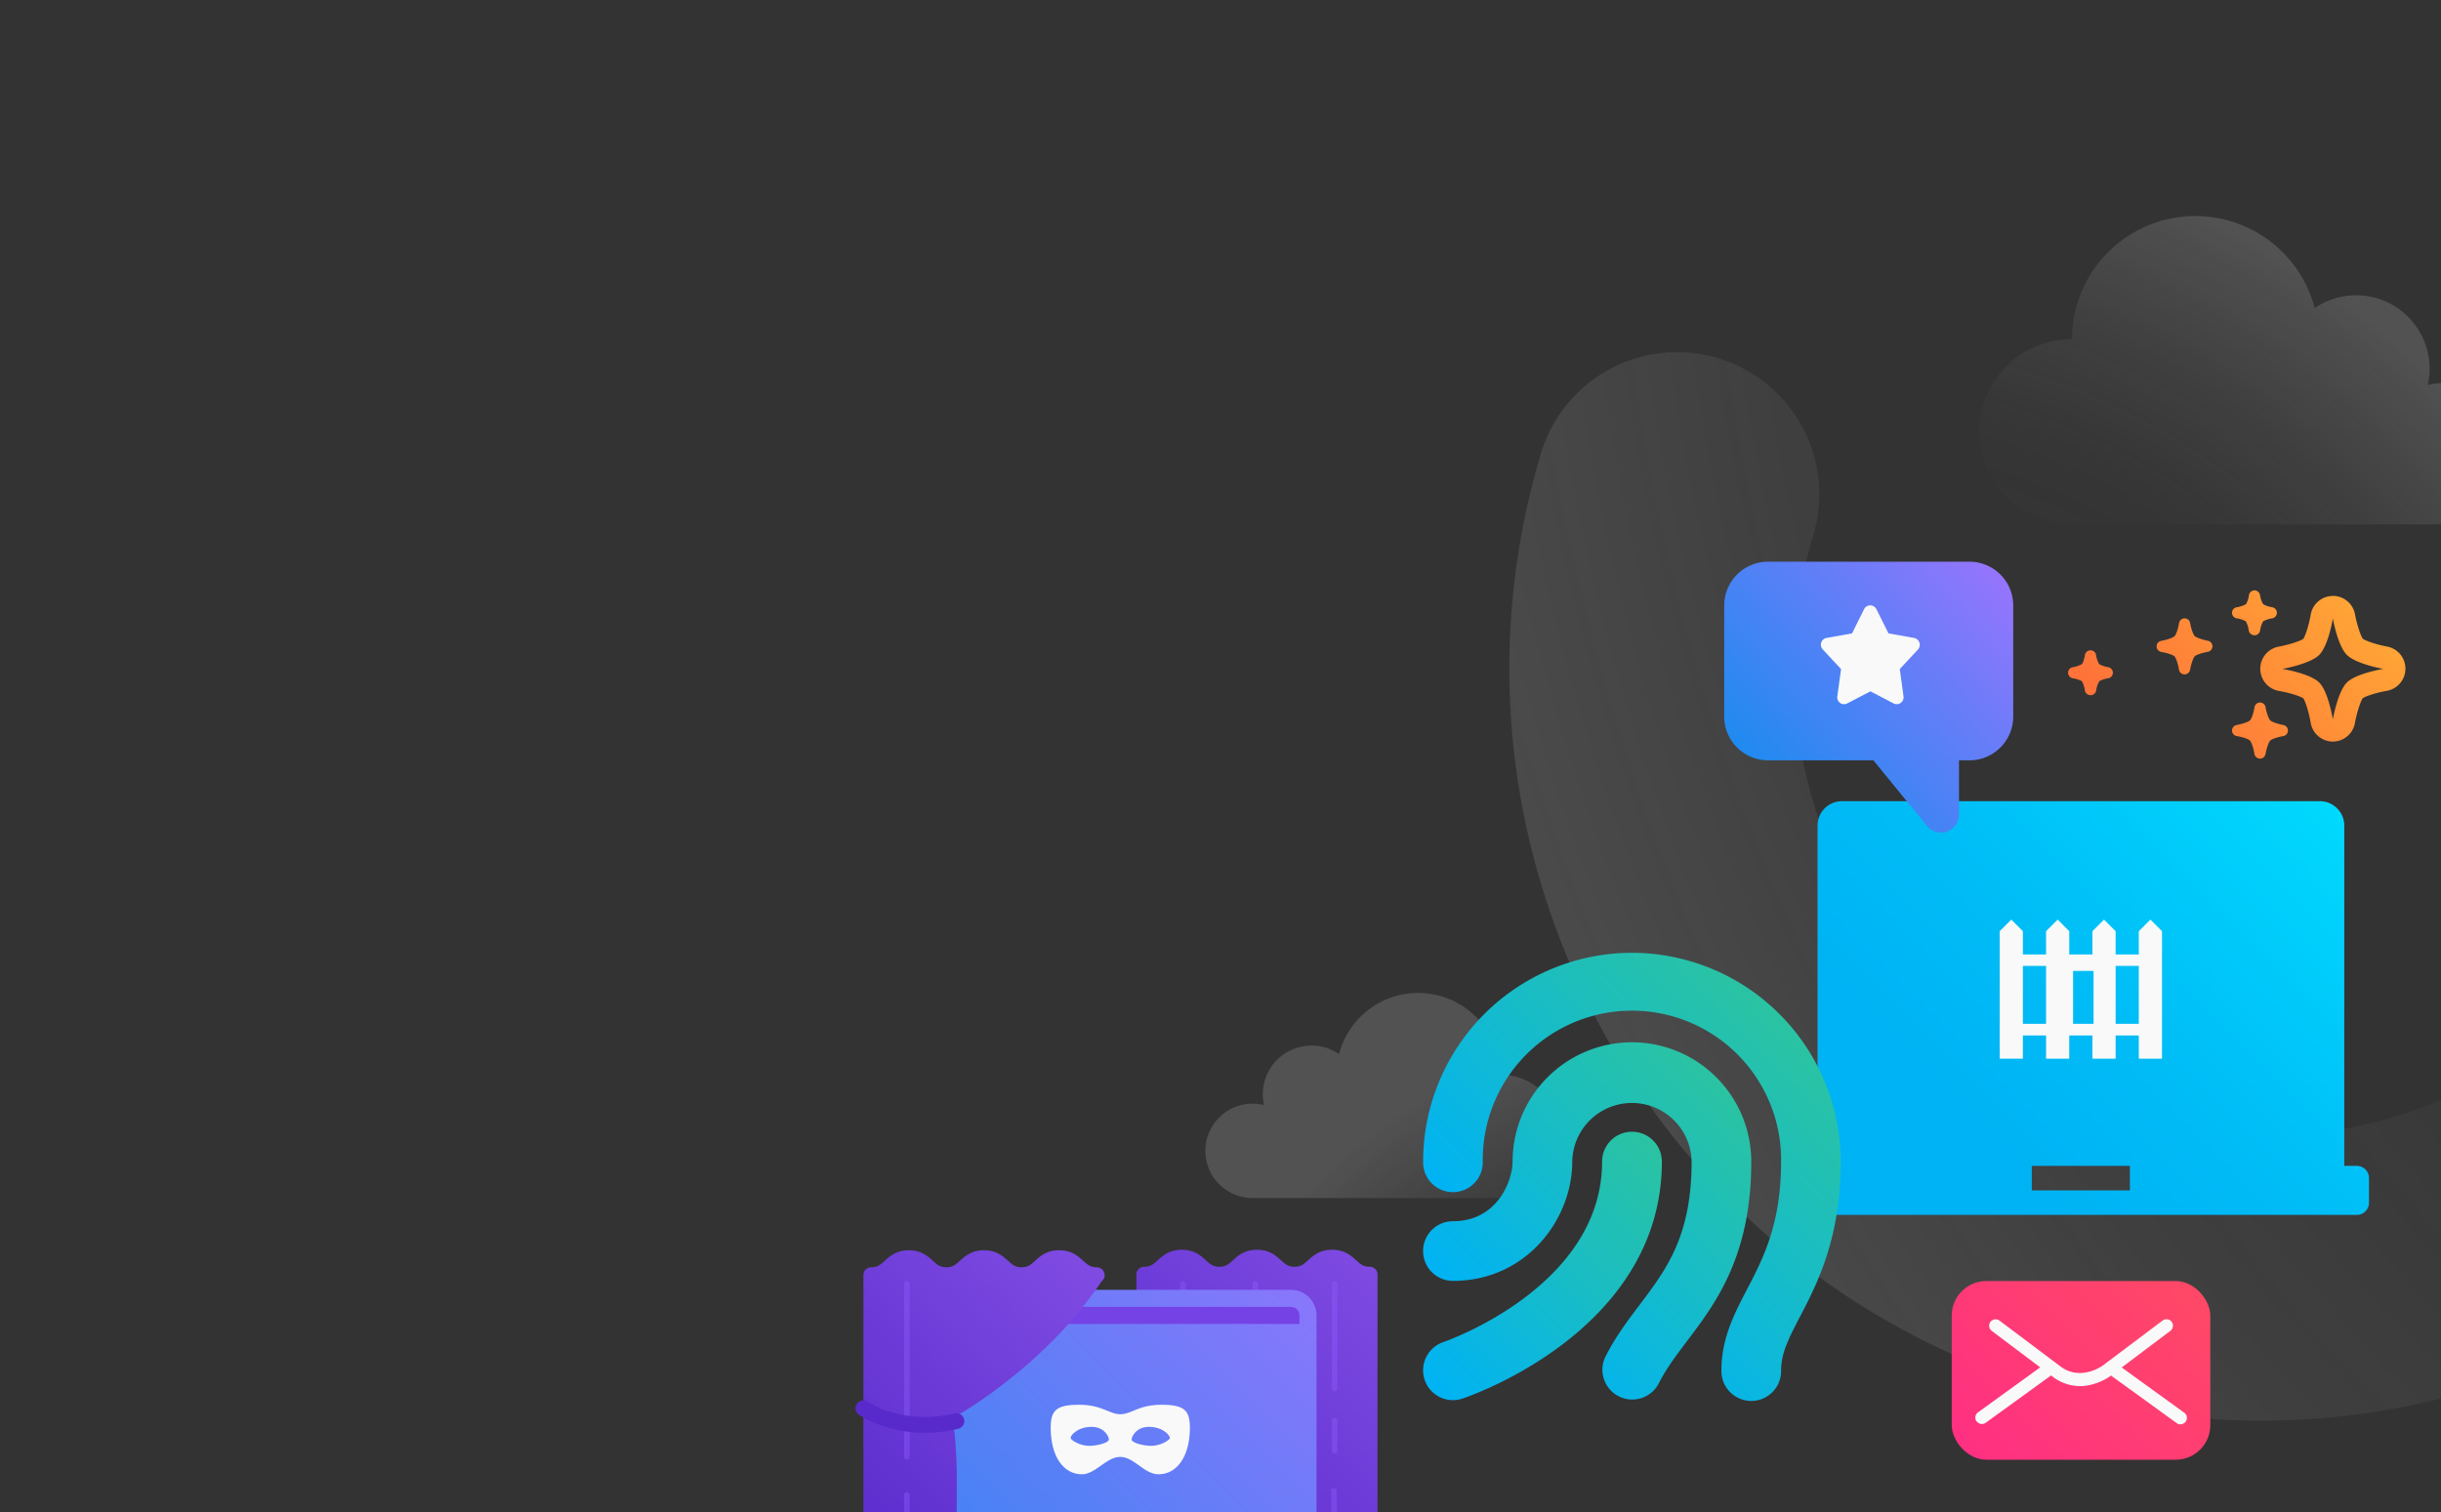 <svg xmlns="http://www.w3.org/2000/svg" xmlns:xlink="http://www.w3.org/1999/xlink" id="Layer_1" width="1301.39" height="806.55" data-name="Layer 1" viewBox="0 0 1301.39 806.55"><rect x="0" y="0" width="1301.39" height="806.55" fill="#333333" stroke="none"/><defs><clipPath id="clip-path"><rect width="1283.74" height="696.21" x="20.5" y="110.95" fill="none"/></clipPath><radialGradient id="radial-gradient" cx="883.4" cy="35.02" r="355.33" gradientTransform="translate(0 774)" gradientUnits="userSpaceOnUse"><stop offset=".26" stop-color="#cdcdd4" stop-opacity="0"/><stop offset=".4" stop-color="#cdcdd4" stop-opacity=".02"/><stop offset=".55" stop-color="#cdcdd4" stop-opacity=".08"/><stop offset=".69" stop-color="#cdcdd4" stop-opacity=".18"/><stop offset=".72" stop-color="#cdcdd4" stop-opacity=".2"/></radialGradient><radialGradient id="radial-gradient-2" cx="2851.33" cy="-692.79" r="1330.83" gradientTransform="translate(-232.28 2004.39) rotate(-28.11)" gradientUnits="userSpaceOnUse"><stop offset=".4" stop-color="#cdcdd4" stop-opacity="0"/><stop offset=".58" stop-color="#cdcdd4" stop-opacity=".02"/><stop offset=".77" stop-color="#cdcdd4" stop-opacity=".08"/><stop offset=".96" stop-color="#cdcdd4" stop-opacity=".18"/><stop offset="1" stop-color="#cdcdd4" stop-opacity=".2"/></radialGradient><radialGradient id="radial-gradient-3" cx="973.99" cy="-233.02" r="522.04" gradientTransform="translate(0 774)" gradientUnits="userSpaceOnUse"><stop offset=".51" stop-color="#cdcdd4" stop-opacity="0"/><stop offset=".63" stop-color="#cdcdd4" stop-opacity=".02"/><stop offset=".75" stop-color="#cdcdd4" stop-opacity=".08"/><stop offset=".88" stop-color="#cdcdd4" stop-opacity=".18"/><stop offset=".9" stop-color="#cdcdd4" stop-opacity=".2"/></radialGradient><linearGradient id="linear-gradient" x1="565.46" x2="907.85" y1="104.14" y2="-238.25" gradientTransform="translate(0 774)" gradientUnits="userSpaceOnUse"><stop offset=".12" stop-color="#592acb"/><stop offset=".55" stop-color="#7f4be3"/><stop offset="1" stop-color="#ab71ff"/></linearGradient><linearGradient id="linear-gradient-2" x1="349.71" x2="767.56" y1="241.8" y2="-176.05" gradientTransform="translate(0 774)" gradientUnits="userSpaceOnUse"><stop offset="0" stop-color="#0090ed"/><stop offset=".27" stop-color="#2a88f1"/><stop offset=".86" stop-color="#9275fc"/><stop offset="1" stop-color="#ab71ff"/></linearGradient><linearGradient id="linear-gradient-3" x1="395.25" x2="737.63" y1="89.07" y2="-253.32" xlink:href="#linear-gradient"/><linearGradient id="linear-gradient-4" x1="907.01" x2="1247.68" y1="-25.53" y2="-366.19" gradientTransform="translate(0 774)" gradientUnits="userSpaceOnUse"><stop offset=".43" stop-color="#00b3f4"/><stop offset=".61" stop-color="#00bbf6"/><stop offset=".89" stop-color="#00d2fc"/><stop offset="1" stop-color="#0df"/></linearGradient><linearGradient id="linear-gradient-5" x1="905.47" x2="1086" y1="-330.96" y2="-490.49" gradientTransform="translate(0 774)" gradientUnits="userSpaceOnUse"><stop offset="0" stop-color="#0090ed"/><stop offset=".68" stop-color="#737bf9"/><stop offset="1" stop-color="#ab71ff"/></linearGradient><linearGradient id="linear-gradient-6" x1="821.2" x2="958.86" y1="-85.45" y2="-223.11" gradientTransform="translate(0 774)" gradientUnits="userSpaceOnUse"><stop offset="0" stop-color="#00b3f4"/><stop offset=".58" stop-color="#1abdc2"/><stop offset="1" stop-color="#2ac3a2"/></linearGradient><linearGradient id="linear-gradient-7" x1="798.15" x2="925.95" y1="-60.78" y2="-188.57" xlink:href="#linear-gradient-6"/><linearGradient id="linear-gradient-8" x1="765.47" x2="891.37" y1="-29.86" y2="-155.75" xlink:href="#linear-gradient-6"/><linearGradient id="linear-gradient-9" x1="976.69" x2="1212.14" y1="89.59" y2="-145.87" gradientTransform="translate(0 774)" gradientUnits="userSpaceOnUse"><stop offset=".22" stop-color="#ff298a"/><stop offset=".91" stop-color="#ff4f5e"/></linearGradient><linearGradient id="linear-gradient-10" x1="1147.32" x2="1241.52" y1="-369.2" y2="-463.41" gradientTransform="translate(0 774)" gradientUnits="userSpaceOnUse"><stop offset="0" stop-color="#ff7139"/><stop offset="1" stop-color="#ffa436"/></linearGradient></defs><title>header-v2-b</title><g clip-path="url(#clip-path)"><g><path fill="url(#radial-gradient)" d="M832.57,606a32.93,32.93,0,0,1-32.8,32.92H667.93a25.17,25.17,0,1,1,6-49.58,25.63,25.63,0,0,1-.69-5.85,26,26,0,0,1,40.64-21.39,43.64,43.64,0,0,1,85.85,11A32.92,32.92,0,0,1,832.57,606Z"/><path fill="url(#radial-gradient-2)" d="M1589.19,472.88a75.81,75.81,0,1,0-144.39-46.27c-.25.79-.49,1.59-.72,2.39-39.81,131.54-179.21,206.15-310.74,166.33S927.19,416.07,967,284.54a75.81,75.81,0,0,0-145.1-43.93c-64,211.54,56,435.75,267.51,499.78S1525.16,684.42,1589.19,472.88Z"/><path fill="url(#radial-gradient-3)" d="M1303.37,204.22a37.89,37.89,0,0,0-9.06,1.1,39.85,39.85,0,0,0,1-8.77,39.16,39.16,0,0,0-61.26-32.25,65.77,65.77,0,0,0-129.39,16.54,49.41,49.41,0,0,0,0,98.82h198.71a37.72,37.72,0,1,0,0-75.44Z"/><path fill="url(#linear-gradient)" d="M734.4,867.24V679.31h0a4.17,4.17,0,0,0-4.15-3.75c-3.39,0-4.91-1.37-7.2-3.45-2.77-2.5-6.21-5.62-12.84-5.62s-10.07,3.12-12.84,5.62c-2.29,2.08-3.81,3.45-7.2,3.45s-4.9-1.37-7.2-3.45c-2.76-2.5-6.21-5.62-12.84-5.62s-10.07,3.12-12.84,5.62c-2.29,2.08-3.8,3.45-7.2,3.45s-4.9-1.37-7.2-3.45c-2.77-2.5-6.21-5.62-12.84-5.62s-10.07,3.12-12.84,5.62c-2.29,2.08-3.81,3.45-7.2,3.45a4.18,4.18,0,0,0-4.16,3.75h0V866.36a4.71,4.71,0,0,0-.1.92,4.21,4.21,0,0,0,4.2,4.2h.1c6.63,0,10.07-3.12,12.84-5.63,2.28-2.07,3.8-3.43,7.16-3.44s4.88,1.37,7.16,3.44c2.77,2.51,6.22,5.63,12.85,5.63H650c6.63,0,10.07-3.12,12.84-5.63,2.29-2.07,3.81-3.45,7.2-3.45s4.91,1.38,7.2,3.45c2.77,2.51,6.21,5.63,12.84,5.63s10.07-3.12,12.84-5.63c2.29-2.07,3.81-3.45,7.2-3.45s4.91,1.38,7.2,3.45c2.77,2.51,6.21,5.63,12.84,5.63a4.2,4.2,0,0,0,4.16-3.8h0v-.44Z"/><line x1="630.66" x2="630.66" y1="684.67" y2="845.51" fill="none" stroke="#9059ff" stroke-linecap="round" stroke-linejoin="round" stroke-width="3" opacity=".4" style="isolation:isolate"/><g opacity=".4"><line x1="669.26" x2="669.26" y1="684.67" y2="776.89" fill="none" stroke="#9059ff" stroke-linecap="round" stroke-linejoin="round" stroke-width="3"/><line x1="669.26" x2="669.26" y1="797.26" y2="825.14" fill="none" stroke="#9059ff" stroke-linecap="round" stroke-linejoin="round" stroke-width="3"/></g><g opacity=".4"><line x1="711.55" x2="711.55" y1="684.67" y2="740.43" fill="none" stroke="#9059ff" stroke-linecap="round" stroke-linejoin="round" stroke-width="3"/><line x1="711.55" x2="711.55" y1="757.59" y2="773.67" fill="none" stroke="#9059ff" stroke-linecap="round" stroke-linejoin="round" stroke-width="3"/><line x1="711.12" x2="711.55" y1="795.12" y2="832.65" fill="none" stroke="#9059ff" stroke-linecap="round" stroke-linejoin="round" stroke-width="3"/></g><path fill="#7542e5" d="M685.27,690.44H509.12a13.2,13.2,0,0,0-13.21,13.19h0V830.34a13.2,13.2,0,0,0,13.19,13.21H689.67a8.83,8.83,0,0,0,8.81-8.81V703.65a13.2,13.2,0,0,0-13.19-13.21Z"/><path fill="url(#linear-gradient-2)" d="M688.24,687.86h-182a13.67,13.67,0,0,0-13.64,13.65V832.4A13.64,13.64,0,0,0,506.25,846H692.79a9.11,9.11,0,0,0,9.1-9.09V701.51A13.65,13.65,0,0,0,688.24,687.86Zm4.55,18.2H501.7v-4.55a4.55,4.55,0,0,1,4.55-4.55h182a4.55,4.55,0,0,1,4.55,4.55Z"/><path fill="#f9f9fa" d="M617.68,786.23c-7.71,0-13-9.27-20.43-9.27s-13.19,9.27-20.44,9.27c-9.51,0-16.53-9-16.64-24.44-.07-9.59,2.79-12.64,15.13-12.64s16,5.05,22,5.05,9.6-5.05,21.94-5.05,15.21,3.05,15.14,12.64C634.21,777.22,627.19,786.23,617.68,786.23Zm-36.33-25.29c-7.5.33-10.59,4.8-10.59,5.9s5,4.22,9.84,4.22,10.59-1.79,10.59-3.37C591.19,765.91,588.44,760.64,581.35,760.94Zm31.79,0c-7.08-.3-9.84,5-9.84,6.75,0,1.58,5.73,3.37,10.59,3.37s9.84-3.12,9.84-4.22S620.64,761.27,613.14,760.94Z"/><path fill="url(#linear-gradient-3)" d="M588.86,679.58h0a4.17,4.17,0,0,0-4.15-3.75c-3.39,0-4.91-1.37-7.2-3.45-2.77-2.5-6.21-5.62-12.84-5.62s-10.07,3.12-12.84,5.62c-2.29,2.08-3.81,3.45-7.2,3.45s-4.9-1.37-7.2-3.45c-2.76-2.5-6.21-5.62-12.84-5.62s-10.07,3.12-12.84,5.62c-2.29,2.08-3.8,3.45-7.2,3.45s-4.9-1.37-7.2-3.45c-2.77-2.5-6.21-5.62-12.84-5.62s-10.07,3.12-12.84,5.62c-2.29,2.08-3.81,3.45-7.2,3.45a4.17,4.17,0,0,0-4.15,3.75h0V867.94h0a4.18,4.18,0,0,0,4.16,3.8c6.63,0,10.08-3.11,12.85-5.62,2.29-2.08,3.81-3.45,7.21-3.45s4.91,1.37,7.21,3.45c2.77,2.51,6.21,5.62,12.84,5.62a4.18,4.18,0,0,0,4.16-3.81h.05s1.34-51.92,1.34-76.58-2.41-35.11-2.41-35.11,19.14-9.8,43.69-31.9a223.37,223.37,0,0,0,35.92-41.06,4.15,4.15,0,0,0,1.58-3.26v-.29Z"/><g opacity=".4"><line x1="483.49" x2="483.49" y1="684.67" y2="776.89" fill="none" stroke="#9059ff" stroke-linecap="round" stroke-linejoin="round" stroke-width="3"/><line x1="483.49" x2="483.49" y1="797.26" y2="825.14" fill="none" stroke="#9059ff" stroke-linecap="round" stroke-linejoin="round" stroke-width="3"/></g><path fill="#592acb" d="M492.81,764.12a64.83,64.83,0,0,1-8-.49c-17.43-2.18-26.81-9.09-27.2-9.38a4.2,4.2,0,0,1,5-6.73c.17.12,8.25,5.91,23.21,7.78a67.94,67.94,0,0,0,23-1.5,4.2,4.2,0,0,1,2.21,8.11h0A76.1,76.1,0,0,1,492.81,764.12Z"/></g></g><path fill="url(#linear-gradient-4)" d="M1256.41,621.75h-6.58V440.33a13,13,0,0,0-12.95-13.05H982a13,13,0,0,0-13,13V621.75h-6.58a6.5,6.5,0,0,0-6.49,6.5V641.4a6.5,6.5,0,0,0,6.49,6.5h294.07a6.5,6.5,0,0,0,6.5-6.5h0V628.25a6.5,6.5,0,0,0-6.5-6.5h-.08Zm-120.88,13.07h-52.3V621.75h52.3Z"/><path fill="#f9f9fa" fill-rule="evenodd" d="M1146.46,490.42l-6.18,6.18V509h-12.36V496.6l-6.18-6.18-6.18,6.18V509H1103.2V496.6l-6.18-6.18-6.18,6.18V509h-12.36V496.6l-6.18-6.18-6.18,6.18v68h12.36V552.22h12.36v12.36h12.36V552.22h12.36v12.36h12.36V552.22h12.36v12.36h12.36v-68ZM1090.84,546h-12.36V515.1h12.36Zm25.32,0h-10.92V517.78h10.92Zm24.12,0h-12.36V515.1h12.36Z"/><path fill="url(#linear-gradient-5)" d="M1050,299.55H942.57a23.36,23.36,0,0,0-23.33,23.33v59.27a23.36,23.36,0,0,0,23.33,23.33h56.21l28.56,35a9.62,9.62,0,0,0,17.08-6.09V405.48H1050a23.36,23.36,0,0,0,23.33-23.33V322.88A23.36,23.36,0,0,0,1050,299.55Z"/><path fill="#f9f9fa" d="M1023.29,342.66a3.67,3.67,0,0,0-2.84-2.45l-13.63-2.43-6.43-12.91a3.67,3.67,0,0,0-6.57,0l-6.43,12.91-13.62,2.43a3.68,3.68,0,0,0-2,6.12l9.77,10.5-2,14.55a3.68,3.68,0,0,0,3.14,4.15h0a4,4,0,0,0,.49,0,3.56,3.56,0,0,0,1.69-.42l12.33-6.42,12.31,6.41a3.66,3.66,0,0,0,5.34-3.76l-2-14.54,9.77-10.5A3.68,3.68,0,0,0,1023.29,342.66Z"/><path fill="url(#linear-gradient-6)" d="M870.05,508.12A111.47,111.47,0,0,0,758.71,619.46a15.91,15.91,0,1,0,31.81.8h0v-.8a79.53,79.53,0,1,1,159.05-1.9v1.9c0,33.37-9.64,51.82-18.15,68.11-6.71,12.87-13.66,26.15-13.66,43.23a15.91,15.91,0,0,0,31.81.8h0v-.8c0-9.27,4.21-17.33,10-28.5,9.18-17.58,21.77-41.66,21.77-82.84A111.48,111.48,0,0,0,870.05,508.12Z"/><path fill="url(#linear-gradient-7)" d="M870.05,555.84a63.69,63.69,0,0,0-63.63,63.62c0,10-8,31.81-31.81,31.81a15.91,15.91,0,1,0,0,31.82c39.3,0,63.62-33,63.62-63.63a31.82,31.82,0,0,1,63.63,0c0,39.75-13.47,57.55-27.72,76.41-6.41,8.48-13,17.24-18.32,27.82a15.91,15.91,0,0,0,28.45,14.23c4-8,9.46-15.21,15.25-22.87,15.21-20.13,34.15-45.18,34.15-95.59A63.69,63.69,0,0,0,870.05,555.84Z"/><path fill="url(#linear-gradient-8)" d="M870.05,603.56a15.9,15.9,0,0,0-15.91,15.89h0c0,66.93-83.74,96-84.58,96.26a15.9,15.9,0,0,0,10.09,30.16C784,744.44,886,709.41,886,619.46a15.9,15.9,0,0,0-15.9-15.9h-.05Z"/><rect width="137.86" height="95.3" x="1040.54" y="683.16" fill="url(#linear-gradient-9)" rx="18.45"/><path fill="#f9f9fa" d="M1053.84,758a3.45,3.45,0,0,0,4.8.77l34.88-25.27.28.22a23.81,23.81,0,0,0,21.55,4.61,30.58,30.58,0,0,0,9.88-4.57l.23-.18,34.78,25.19a3.44,3.44,0,0,0,4.45-5.25,3.65,3.65,0,0,0-.45-.32l-33.07-23.94,25.94-19.54a3.4,3.4,0,0,0,1.34-2.27,3.44,3.44,0,0,0-2.93-3.88H1155a3.41,3.41,0,0,0-2.06.69l-31.92,24c-.12.09-12.11,8.86-23.1,0l-31.91-24a3.52,3.52,0,0,0-4.82.68,3.45,3.45,0,0,0,.68,4.81l25.84,19.46-33.17,24a3.44,3.44,0,0,0-.77,4.8Z"/><path fill="url(#linear-gradient-10)" d="M1243.73,329.82s2.55,14.53,7.47,19.44,19.44,7.47,19.44,7.47-14.53,2.35-19.44,7.27-7.47,19.64-7.47,19.64-2.36-14.73-7.27-19.64-19.65-7.27-19.65-7.27,14.74-2.56,19.65-7.47,7.27-19.44,7.27-19.44m0-12h-.09a12,12,0,0,0-11.72,10c-.82,4.94-2.69,11-3.94,12.89-1.91,1.29-8.15,3.26-13.23,4.16a12,12,0,0,0,.17,23.59c5,.81,11.14,2.68,13.06,3.94,1.26,1.92,3.12,8.07,3.94,13.07a12,12,0,0,0,11.74,10h.06a12,12,0,0,0,11.79-9.91c.89-5.06,2.87-11.31,4.16-13.21,1.87-1.26,8.06-3.16,12.88-3.94a12,12,0,0,0,.16-23.59c-5-.89-11.18-2.88-13-4.16-1.28-1.86-3.3-8.15-4.16-13a12,12,0,0,0-11.78-9.88Zm-38.88,86.72h0a3,3,0,0,1-2.94-2.52c-.43-2.7-1.5-6.2-2.38-7.09s-4.39-2-7.09-2.39a3,3,0,0,1,0-5.9c2.72-.48,6.24-1.59,7.14-2.49s2-4.4,2.39-7a3,3,0,0,1,2.93-2.51h0a3,3,0,0,1,2.94,2.47c.48,2.68,1.59,6.15,2.5,7.05s4.42,2,7,2.49a3,3,0,0,1,0,5.9c-2.66.43-6.11,1.5-7,2.39s-2,4.42-2.49,7.13a3,3,0,0,1-3,2.51Zm-3-65.79h0a3,3,0,0,1-2.94-2.51,13.93,13.93,0,0,0-1.58-4.91,13.88,13.88,0,0,0-4.9-1.58,3,3,0,0,1,0-5.9,14.26,14.26,0,0,0,5-1.66,13.6,13.6,0,0,0,1.59-4.84,3,3,0,0,1,2.93-2.51h0a3,3,0,0,1,2.94,2.47,14.12,14.12,0,0,0,1.67,4.89,13.83,13.83,0,0,0,4.88,1.65,3,3,0,0,1,0,5.9,13.83,13.83,0,0,0-4.85,1.58,14.48,14.48,0,0,0-1.66,4.95,3,3,0,0,1-3,2.51Zm-37.22,20.91h0a3,3,0,0,1-2.93-2.51c-.43-2.71-1.5-6.2-2.39-7.1s-4.39-1.95-7.09-2.38a3,3,0,0,1,0-5.9c2.71-.48,6.23-1.6,7.13-2.5s2-4.4,2.39-7a3,3,0,0,1,2.93-2.51h0a3,3,0,0,1,2.95,2.47c.48,2.67,1.59,6.15,2.49,7s4.43,2,7,2.49a3,3,0,0,1,0,5.89c-2.66.44-6.11,1.5-7,2.39s-2,4.42-2.48,7.14a3,3,0,0,1-3,2.51Zm-50.18,11.06h0a3,3,0,0,1-2.93-2.51,14,14,0,0,0-1.59-4.91,13.88,13.88,0,0,0-4.9-1.58,3,3,0,0,1,0-5.9,14.43,14.43,0,0,0,4.94-1.66c.5-.51,1.27-2.87,1.59-4.85a3,3,0,0,1,2.93-2.5h0a3,3,0,0,1,3,2.46,14,14,0,0,0,1.66,4.9,14.32,14.32,0,0,0,4.88,1.65,3,3,0,0,1,0,5.89,13.8,13.8,0,0,0-4.84,1.59,14.26,14.26,0,0,0-1.66,5,3,3,0,0,1-3.07,2.46Z"/></svg>